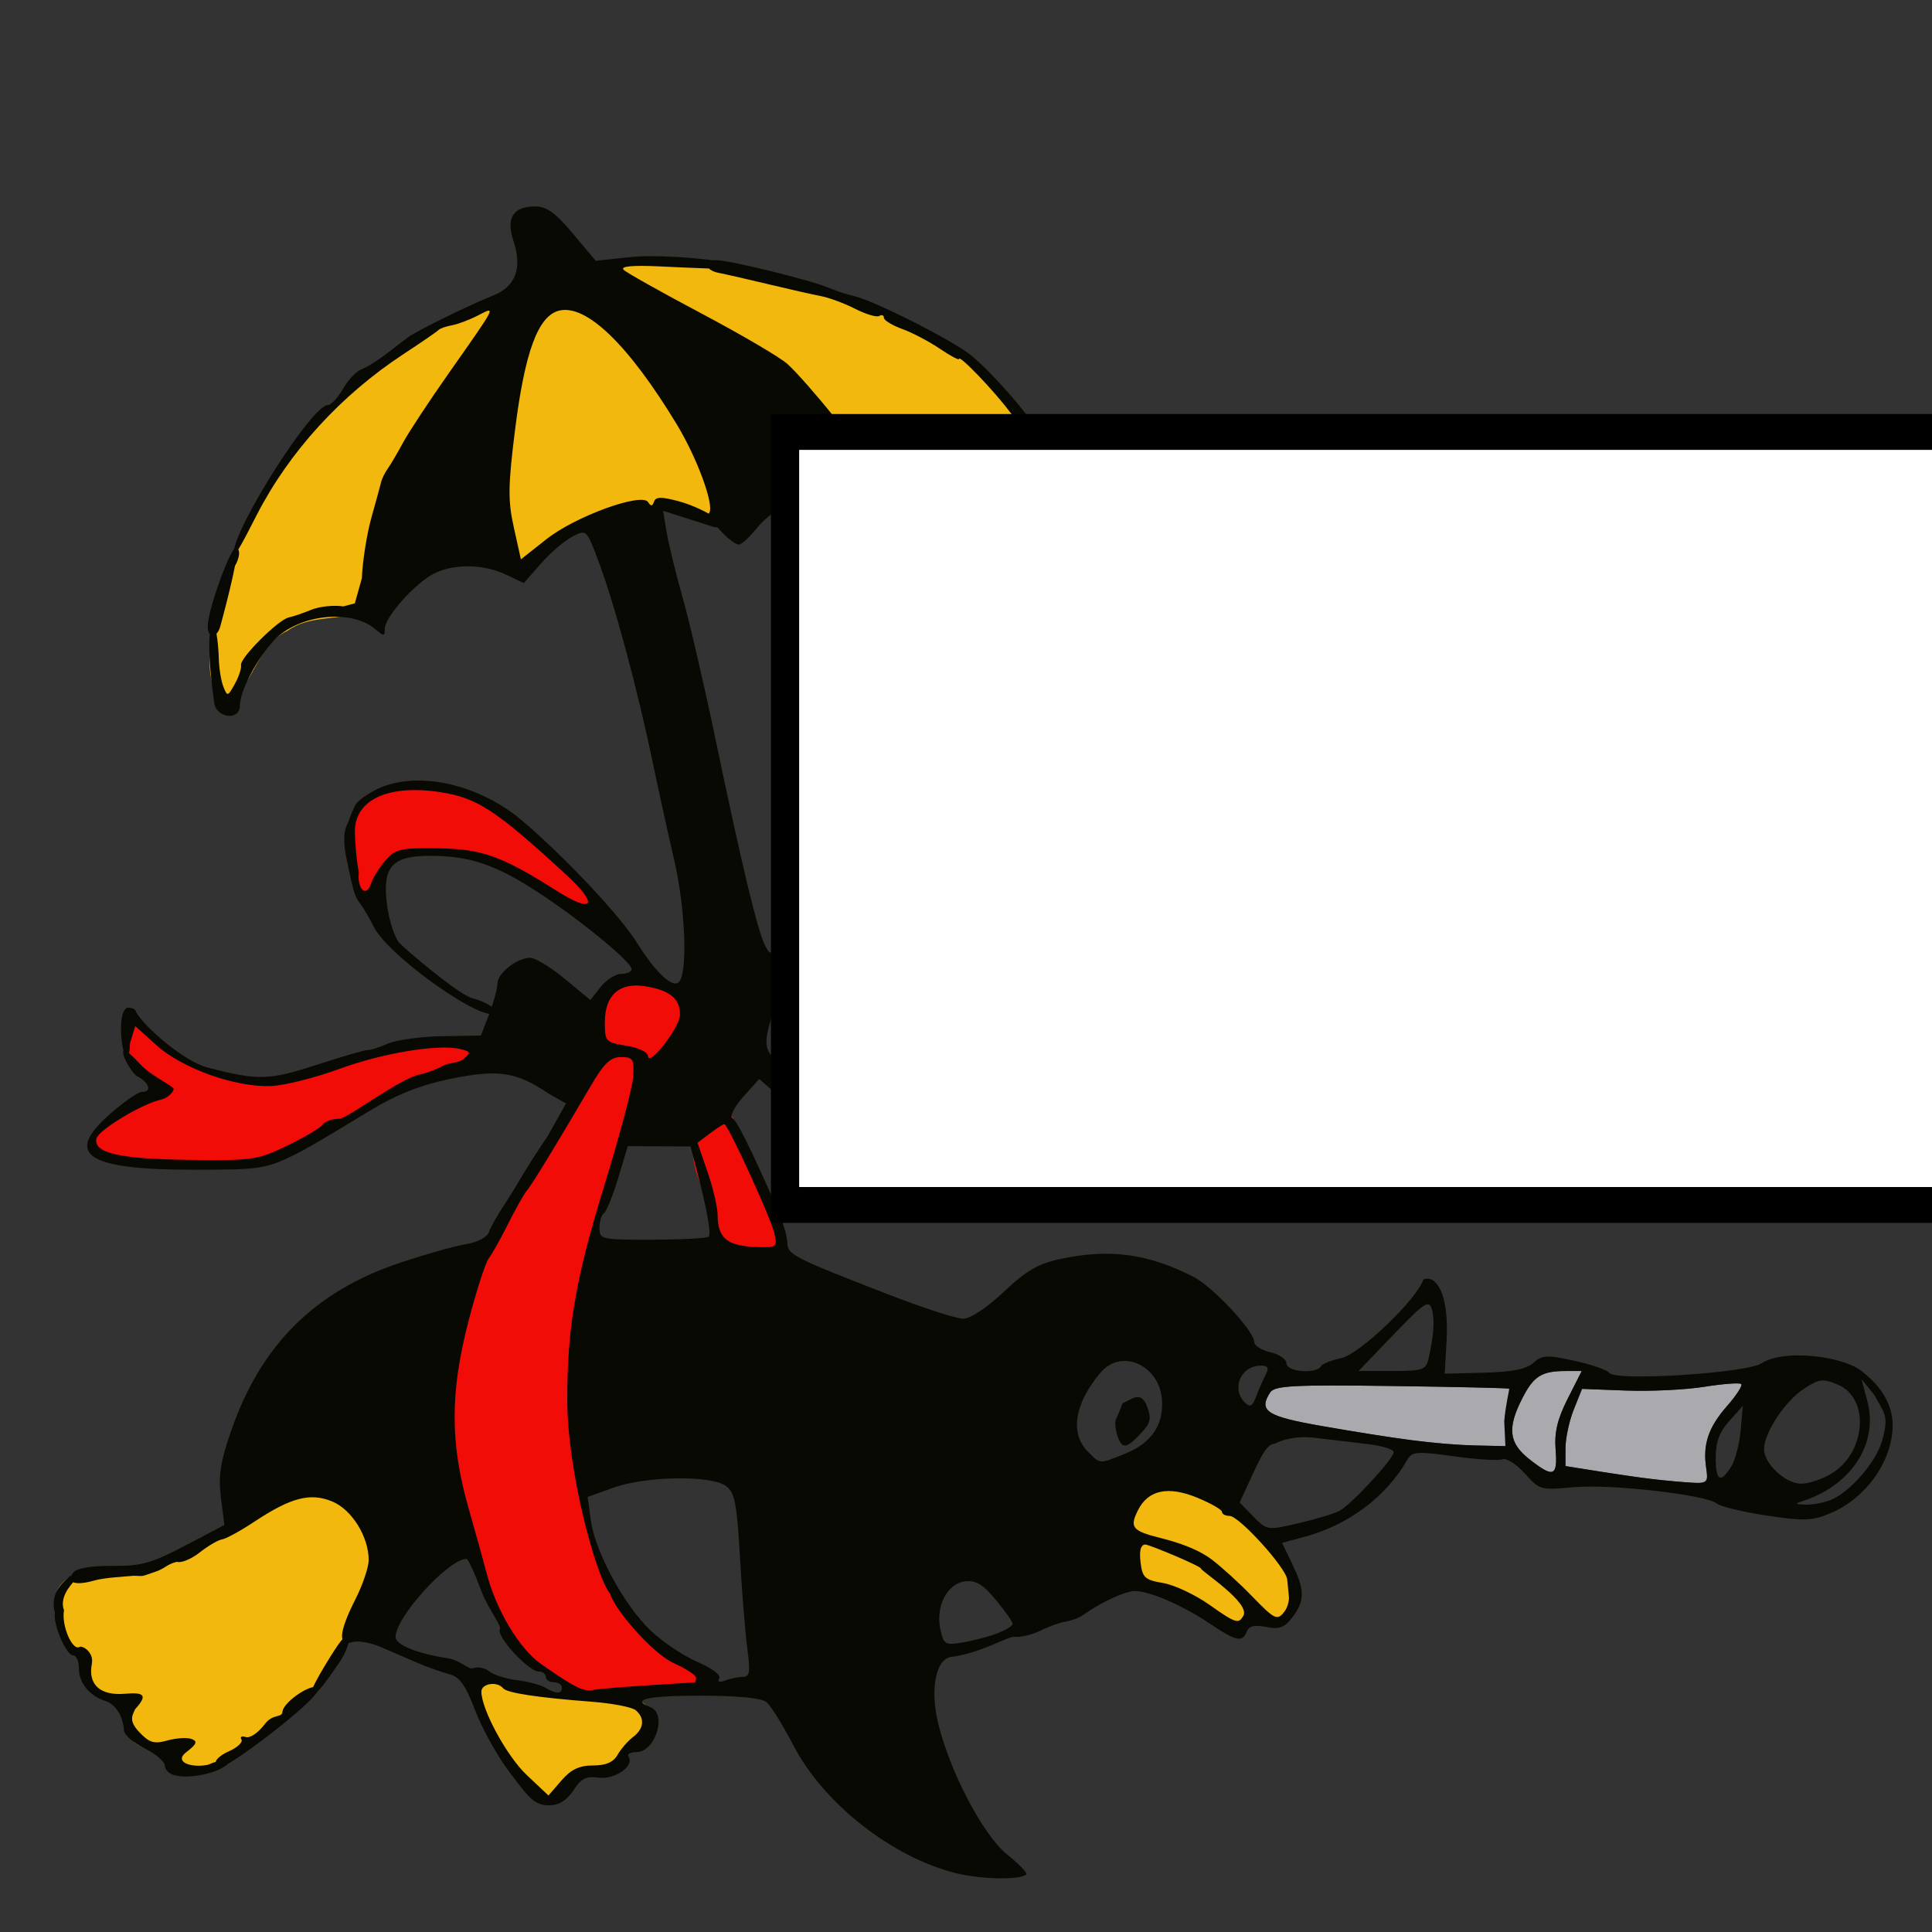 <?xml version="1.0" encoding="UTF-8" standalone="no"?>
<!-- Created with Inkscape (http://www.inkscape.org/) -->

<svg
   xmlns:dc="http://purl.org/dc/elements/1.1/"
   xmlns:cc="http://creativecommons.org/ns#"
   xmlns:rdf="http://www.w3.org/1999/02/22-rdf-syntax-ns#"
   xmlns:svg="http://www.w3.org/2000/svg"
   xmlns="http://www.w3.org/2000/svg"
   xmlns:sodipodi="http://sodipodi.sourceforge.net/DTD/sodipodi-0.dtd"
   xmlns:inkscape="http://www.inkscape.org/namespaces/inkscape"
   inkscape:export-ydpi="12"
   inkscape:export-xdpi="12"
   inkscape:export-filename="/home/gautier/dev/paparazzi/data/pictures/penguin_icon_rep.png"
   width="360"
   height="360"
   id="svg2"
   sodipodi:version="0.32"
   inkscape:version="0.48.5 r10040"
   sodipodi:docname="penguin_logo_rep.svg"
   version="1.1">
  <rect width="100%" height="100%" fill="#333333" stroke="none"/>
  <defs
     id="defs3" />
  <sodipodi:namedview
     id="base"
     pagecolor="#ffffff"
     bordercolor="#666666"
     borderopacity="1.0"
     inkscape:pageopacity="0.0"
     inkscape:pageshadow="2"
     inkscape:zoom="1.2277142"
     inkscape:cx="94.054689"
     inkscape:cy="180.73241"
     inkscape:document-units="px"
     inkscape:current-layer="layer1"
     inkscape:window-width="1293"
     inkscape:window-height="748"
     inkscape:window-x="-2"
     inkscape:window-y="-3"
     showgrid="false"
     fit-margin-top="10"
     fit-margin-left="10"
     fit-margin-right="10"
     fit-margin-bottom="10"
     inkscape:window-maximized="1" />
  <g
     inkscape:label="Layer 1"
     inkscape:groupmode="layer"
     id="layer1"
     transform="translate(6.177,33.231)">
    <path
       style="fill:#aaa9ad"
       d="m 303.524,242.584 c -1.925,-0.183 -6.763,-0.85 -10.75,-1.481 l -7.25,-1.149 0,-3.338 c 0,-1.836 0.694,-5.074 1.543,-7.195 l 1.543,-3.857 8.207,0.314 c 4.514,0.172 11.077,-0.144 14.584,-0.703 3.507,-0.559 6.605,-0.789 6.883,-0.511 0.278,0.278 -0.897,2.104 -2.613,4.058 -3.502,3.989 -4.577,7.139 -3.932,11.528 0.477,3.248 0.708,3.183 -8.215,2.334 z m -24.75,-3.931 c -3.814,-3.006 -4.13,-5.772 -1.293,-11.333 2.118,-4.152 3.61,-5.083 8.141,-5.083 l 2.935,0 -2.606,5.143 c -1.92,3.788 -2.515,6.291 -2.26,9.5 0.401,5.048 -0.397,5.336 -4.918,1.773 z m -22.25,-3.55 c -3.575,-0.485 -10.994,-1.667 -16.487,-2.629 -10.194,-1.784 -11.755,-2.804 -9.544,-6.237 0.82,-1.273 4.257,-1.456 22.708,-1.207 11.958,0.161 21.787,0.386 21.843,0.5 0.056,0.114 -0.082,2.57 -0.306,5.457 l -0.407,5.25 -5.653,-0.127 c -3.109,-0.07 -8.578,-0.523 -12.153,-1.007 z"
       id="path1468"
       sodipodi:nodetypes="cccccccccccccccccccccccccccc"
       inkscape:connector-curvature="0" />
    <path
       style="fill:#f3b80d"
       d="m 123.186,15.683 c -4.329,2.244 -11.152,-4.069 -13.432,1.054 0.508,4.248 7.788,6.025 11.17,8.725 9.569,5.69 20.08,10.288 26.477,19.849 4.999,4.185 6.829,14.623 14.603,13.832 6.352,-5.345 14.637,-4.851 22.415,-5.682 5.366,0.627 3.66,-4.873 0.552,-8.189 -11.16,-15.551 -29.835,-23.554 -47.882,-27.712 -3.972,-1.362 -6.533,2.123 -9.542,-1.373 l -2.262,0.003 -2.098,-0.507 z m -24.526,7.054 c -8.97,3.055 -9.081,14.729 -10.638,22.595 -1.021,8.759 -3.3,19.527 3.575,26.53 9.191,-6.838 20.905,-12.298 32.5,-9.031 5.681,0.138 2.89,-8.059 1.138,-11.217 -6.382,-10.741 -12.297,-23.973 -24.513,-28.971 -0.668,0.13 -1.411,-0.157 -2.063,0.094 z m -14.981,0.9 c -14.222,5.451 -28.121,18.823 -37.51,30.518 -3.986,7.65 -7.983,12.452 -11.21,23.447 -1.027,6.594 -4.274,14.331 0.326,20.166 6.169,-2.714 5.921,-10.543 12.105,-13.456 4,-2.899 9.093,-1.903 13.364,-3.419 4.195,-9.731 3.174,-22.201 9.812,-30.594 3.737,-7.559 10.311,-13.805 13.532,-21.519 1.46,-2.872 2.061,-5.762 -0.42,-5.144 z M 209.754,242.955 c -5.543,0.366 -8.798,8.067 -3.031,10.812 2.417,-0.269 -5.768,4.949 -0.75,8.594 6.06,1.033 11.188,4.691 16.281,7.594 4.284,-0.622 4.995,-4.306 9.281,-1.094 7.52,-0.416 4.4,-10.529 0.587,-13.905 -5.789,-5.816 -13.621,-12.593 -22.368,-12.001 z m -159.125,0.938 c -6.937,2.099 -13.045,6.695 -19.469,9.406 -5.111,4.573 -12.508,6.679 -18.797,5.771 -3.538,0.013 -10.059,2.644 -7.59,7.374 -0.5,4.137 1.268,6.937 4.068,9.234 -0.654,4.814 3.475,6.359 6.483,8.744 5.483,-1.02 1.882,1.072 3.398,6.908 4.492,3.353 7.2,0.181 8.781,5.531 4.808,1.924 3.179,-1.377 10.629,-3.141 5.278,-2.457 7.233,-8.539 13.278,-11.327 2.366,-3.756 4.252,-5.112 6.004,-6.948 0.664,-4.82 2.46,-7.667 5.463,-11.897 3.954,-9.056 -1.579,-20.398 -12.25,-19.656 z m 35.049,35.357 c -6.521,0.07 -3.138,6.266 -0.985,10.061 2.689,5.347 6.364,13.23 13.218,12.456 2.754,-4.002 7.401,-4.318 11.33,-5.61 1.974,-3.865 9.225,-8.702 4.202,-12.233 -10.738,-1.408 -19.433,-0.836 -27.763,-4.674 z"
       id="path1466"
       sodipodi:nodetypes="ccccccccccccccccccccccccccccccccccccccccccccccccccccc"
       inkscape:connector-curvature="0" />
    <path
       style="fill:#f10c08"
       d="m 66.156,113.491 c -9.332,0.955 -9.977,14.632 -4.435,20.125 3.686,0.161 2.47,-10.155 8.627,-7.819 7.386,-0.579 18.265,0.713 23.565,6.435 4.057,-0.029 6.579,6.546 11.341,5.066 4.275,-0.181 -4.281,-7.696 -6.149,-10.013 -7.902,-7.967 -16.324,-15.884 -28.58,-13.531 -0.723,0.059 -3.645,-0.322 -4.368,-0.264 z m 106.723,9.121 c 3.829,3.479 7.901,9.076 3,13.531 -7.597,8.272 -19.152,10.211 -28.656,15.156 -5.83,3.689 2.36,5.401 6.083,4.753 13.017,0.519 27.854,0.08 36.145,-11.334 6.444,-5.63 8.202,-16.608 1.112,-22.507 -6.738,-2.446 -7.946,-1.07 -15.031,-1.749 1.021,1.156 -3.674,0.993 -2.654,2.15 z m -63.094,26.281 c -5.658,1.182 -6.989,10.545 -2.406,13.25 -7.209,5.988 -9.829,15.661 -15.254,23.161 -3.143,3.534 -4.807,7.841 -6.933,11.995 -4.354,7.423 -5.726,16.085 -7.787,24.385 -1.858,10.728 -0.391,22.121 3.725,32.052 0.115,2.678 2.186,5.989 2.625,9.677 5.158,8.834 10.776,16.646 20.375,20.229 6.759,-0.981 13.885,-0.138 20.406,-2.312 0.101,-6.12 -8.355,-7.087 -11.094,-12.094 -5.953,-6.881 -9.676,-15.205 -10.591,-24.297 -2.429,-17.207 -3.223,-35.382 2.53,-51.93 2.385,-9.484 8.294,-18.556 8.561,-28.367 4.722,2.103 8.161,-5.35 8.562,-9.25 -0.163,-6.158 -8.034,-7.241 -12.719,-6.5 z m -92.719,8.625 c -1.887,4.623 1.288,8.085 4.5,11.562 1.88,2.711 -6.99,4.271 -8.511,7.906 -4.64,4.851 2.057,6.422 6.49,6.428 12.102,0.195 23.048,2.809 33.126,-5.44 3.828,-0.858 6.592,-2.067 10.241,-4.875 5.975,-2.971 12.46,-5.588 18.506,-7.507 5.117,-4.354 -0.524,-6.125 -5.008,-5.542 -13.967,-0.489 -27.057,10.99 -40.822,7.218 -6.323,-2.296 -13.123,-4.823 -17.083,-11.293 -2.184,-2.976 -0.653,0.519 -1.438,1.544 z m 184.094,0.375 c -12.51,5.978 -25.37,14.591 -40.438,12.906 -6.458,-0.477 -12.788,-1.676 -18.969,-3.5 -4.141,4.718 3.946,7.927 7.062,10.344 11.701,7.29 26.391,7.368 39.379,3.387 6.829,-1.975 15.198,-1.687 20.621,-6.169 1.47,-4.893 -10.578,-0.722 -7.227,-7.39 0.21,-4.842 9.352,-11.604 0.039,-9.641 l -0.25,0 -0.219,0.062 z m -73.5,16.75 c -5.5,2.109 -5.495,7.773 -3.425,12.402 2.314,4.902 0.133,14.058 7.819,13.727 3.843,1.033 10.21,0.366 7.731,-5.067 -2.954,-7.666 -6.599,-15.009 -10.219,-22.375 -0.635,0.438 -1.271,0.875 -1.906,1.312 z"
       id="path1464"
       sodipodi:nodetypes="cccccccccccccccccccccccccccccccccccccccccccccccccccccccccc"
       inkscape:connector-curvature="0" />
    <path
       inkscape:export-ydpi="72.000000"
       inkscape:export-xdpi="72.000000"
       inkscape:export-filename="/users/brisset/pprz/savannah/paparazzi3/data/pictures/penguin_logo.png"
       style="fill:#090903"
       d="m 171.914,315.797 c -12.022,-3.018 -24.685,-13.021 -30.351,-23.974 -1.904,-3.68 -4.116,-7.23 -4.918,-7.888 -0.932,-0.766 -5.353,-1.197 -12.282,-1.197 -9.995,0 -13.075,0.705 -9.34,2.138 3.149,1.208 0.929,8.362 -2.594,8.362 -1.113,0 -1.768,0.414 -1.456,0.919 1.067,1.727 -2.656,4.277 -5.61,3.844 -2.144,-0.315 -3.21,0.152 -4.362,1.91 -1.094,1.67 -2.471,3.259 -4.88,3.259 -2.873,0 -3.931,-1.688 -7.359,-6.183 -2.202,-2.888 -5.069,-8.038 -6.372,-11.445 -1.837,-4.807 -2.928,-6.336 -4.868,-6.827 -1.375,-0.348 -4.075,-1.31 -6,-2.139 -1.925,-0.828 -5.01,-2.159 -6.855,-2.957 -1.845,-0.798 -4.208,-1.18 -5.25,-0.849 -2.673,0.848 -2.463,-1.898 0.609,-7.953 1.373,-2.706 2.496,-6.013 2.496,-7.349 0,-4.35 -3.12,-9.384 -6.758,-10.904 -4.109,-1.717 -7.703,-0.783 -14.622,3.801 -2.528,1.675 -5.194,3.133 -5.923,3.24 -0.729,0.107 -2.616,1.21 -4.193,2.45 -1.577,1.241 -3.484,2.019 -4.238,1.73 -1.997,0.488 -2.073,1.22 -4.114,1.893 -2.737,0.903 -1.79,0.771 -3.934,0.711 -1.803,0.186 -5.388,0.322 -7.415,0.903 -3.603,1.033 -5.371,0.332 -3.833,-1.52 0.671,-0.809 3.377,-1.264 7.302,-1.227 5.357,0.05 7.262,-0.481 13.535,-3.777 l 7.3,-3.836 -0.64,-5.119 c -0.51,-4.082 -0.112,-6.635 1.965,-12.598 5.542,-15.917 15.579,-25.863 31.443,-31.16 4.732,-1.58 10.257,-3.137 12.278,-3.46 2.104,-0.337 3.92,-1.287 4.25,-2.224 0.316,-0.9 1.467,-2.986 2.556,-4.636 1.09,-1.65 2.624,-4.125 3.409,-5.5 0.786,-1.375 3.061,-4.925 5.057,-7.89 l 3.341,-5.966 -3.349,-1.895 c -5.868,-3.988 -9.28,-4.498 -18.087,-2.706 -5.47,1.113 -9.933,2.853 -14.81,5.775 -3.84,2.3 -11.107,6.807 -14.269,8.359 -5.413,2.657 -6.512,2.823 -18.75,2.823 -20.007,0 -24.3,-2.776 -15.856,-10.25 2.641,-2.337 5.376,-4.25 6.079,-4.25 1.954,0 1.403,-1.722 -0.839,-2.922 -1.1,-0.589 -3.356,-4.604 -2.423,-4.803 0.558,0.094 1.268,0.759 3.22,2.806 1.868,1.96 5.958,3.846 5.983,4.377 0.017,0.369 -0.9,1.658 -2.413,1.994 -3.588,0.797 -11.682,5.703 -11.99,7.268 -0.523,2.656 4.268,3.765 16.995,3.934 12.163,0.161 13.03,0.036 18.659,-2.69 3.247,-1.573 6.196,-3.333 6.554,-3.912 0.358,-0.579 1.748,-1.052 3.091,-1.052 1.419,0 11.493,-7.691 15.094,-8.29 1.016,-0.169 2.859,-0.864 4.097,-1.544 1.238,-0.68 2.985,-0.531 3.883,-1.276 1.481,-1.229 1.424,-1.404 -0.615,-1.886 -4.083,-0.964 -14.396,0.741 -22.518,3.722 -4.4,1.615 -10.065,3.042 -12.588,3.171 -6.535,0.333 -16.598,-3.22 -21.412,-7.561 l -4,-3.606 -0.977,3.218 c -0.095,4.603 -1.678,2.331 -1.678,-2.87 0,-2.75 0.749,-3.782 1.299,-3.782 0.55,0 1.478,0.224 1.478,0.752 1.399,2.678 8.903,9.26 13.378,10.414 9.563,2.465 11.371,2.406 20.844,-0.68 4.589,-1.495 8.639,-2.66 9,-2.589 0.361,0.071 2.006,-0.454 3.656,-1.168 1.65,-0.714 6.243,-1.349 10.207,-1.411 l 7.207,-0.114 1.543,-4.033 c 0.849,-2.218 1.543,-4.78 1.543,-5.693 0,-1.914 3.662,-4.773 6.114,-4.773 0.918,0 3.813,1.772 6.433,3.937 l 4.764,3.937 1.917,-2.437 c 1.054,-1.34 2.784,-2.437 3.844,-2.437 1.06,0 1.927,-0.395 1.927,-0.879 0,-1.328 -9.613,-9.216 -17.5,-14.36 -7.874,-5.135 -12.671,-6.748 -20.095,-6.756 -7.114,-0.008 -8.917,2.077 -7.97,9.214 0.385,2.899 1.414,6.06 2.287,7.025 0.873,0.965 11.02,9.652 13.619,10.304 2.978,0.747 6.099,2.919 3.397,2.913 -3.732,-0.009 -19.207,-11.08 -21.781,-16.221 -0.755,-1.508 -1.822,-3.349 -2.371,-4.092 -1.089,-1.475 -1.223,-1.409 -2.687,-8.435 -0.74,-3.55 -0.551,-5.471 0.33,-7.055 0.441,-1.408 0.942,-2.391 1.237,-3.041 0.294,-0.595 1.603,-1.722 3.52,-2.75 7.415,-3.977 19.384,-1.494 27.841,5.774 8.167,7.019 18.048,17.564 21.219,22.645 3.414,5.472 6.577,8.425 7.759,7.243 1.661,-1.661 1.217,-13.64 -0.835,-22.531 -1.206,-5.225 -2.987,-13.325 -3.959,-18 -2.962,-14.246 -7.207,-29.986 -10.295,-38.166 -2.127,-5.636 -2.152,-5.659 -4.778,-4.301 -1.452,0.751 -4.078,3.004 -5.837,5.007 l -3.197,3.642 -3.352,-1.591 c -4.177,-1.982 -9.778,-2.041 -13.451,-0.142 -3.526,1.823 -9.099,8.096 -9.099,10.241 0,1.455 -0.179,1.465 -1.75,0.102 -4.421,-3.834 -14.273,-2.789 -18.811,1.995 -3.248,3.424 -6.439,9.49 -6.439,12.243 0,2.844 -4.372,2.36 -4.787,-0.53 -1.24,-8.648 -1.163,-14.376 -0.158,-14.376 0.605,0 0.977,4.338 1.016,6.126 0.039,1.788 0.418,4.14 0.843,5.228 0.736,1.883 0.838,1.859 2.14,-0.5 0.752,-1.363 1.273,-2.95 1.159,-3.527 -0.254,-1.282 6.971,-8.479 8.9,-8.865 0.763,-0.153 2.642,-0.792 4.174,-1.421 1.532,-0.628 4.232,-0.914 6,-0.634 l 2.132,-0.574 1.309,-4.687 c 0.125,-3.173 0.923,-8.245 1.774,-11.27 0.851,-3.025 1.669,-6.017 1.817,-6.649 0.148,-0.632 0.705,-1.757 1.236,-2.5 0.532,-0.743 1.816,-2.926 2.854,-4.851 1.038,-1.925 4.892,-7.775 8.565,-13 8.987,-12.786 8.825,-12.464 5.379,-10.682 -1.578,0.816 -3.765,1.64 -4.86,1.833 -1.095,0.192 -2.217,0.59 -2.492,0.884 -0.275,0.294 -3.181,2.293 -6.459,4.442 -11.733,7.694 -21.32,18.195 -27.41,30.023 -2.023,3.929 -4.262,8.439 -4.276,7.019 -0.043,-4.426 14.52,-27.508 17.555,-27.526 0.599,-0.004 1.86,-1.361 2.803,-3.017 0.942,-1.656 2.517,-3.305 3.5,-3.664 0.983,-0.359 3.137,-1.708 4.787,-2.998 1.65,-1.29 3.471,-2.676 4.048,-3.08 1.746,-1.225 11.717,-6.095 15.567,-7.603 4.273,-1.674 5.55,-5.089 3.839,-10.271 -1.394,-4.225 -0.026,-6.361 4.075,-6.361 2.121,0 3.794,1.206 7.024,5.064 l 4.24,5.064 6.336,-0.678 c 6.39,-0.684 20.713,0.728 20.713,2.064 0,0.398 -10.83,-0.139 -15.092,-0.337 -5.11,-0.238 -7.409,-0.024 -6.75,0.627 0.55,0.543 7.075,4.207 14.5,8.14 7.425,3.934 14.625,8.16 16,9.392 3.547,3.179 14.848,17.116 15.203,18.75 0.163,0.751 1.281,2.175 2.484,3.164 2.132,1.752 2.296,1.722 6.5,-1.219 4.023,-2.814 4.965,-3.027 14.019,-3.17 8.988,-0.143 9.636,-0.286 8.75,-1.941 -1.224,-2.287 -1.218,-3.198 0.017,-2.435 0.535,0.331 1.712,2.157 2.614,4.059 0.902,1.902 2.039,3.458 2.527,3.458 1.451,0 1.005,3.017 -0.533,3.607 -0.781,0.3 -2.673,-0.277 -4.206,-1.281 -4.372,-2.865 -15.573,-2.292 -21.661,1.107 l -4.699,2.623 -4.267,-1.944 c -3.482,-1.586 -5.137,-1.781 -8.993,-1.061 -6.198,1.158 -10.713,3.507 -13.576,7.064 -1.277,1.587 -2.719,2.885 -3.205,2.885 -1.399,0 -6.065,-5.042 -5.505,-5.948 0.923,-1.493 -2.302,-10.241 -6.061,-16.442 -9.016,-14.872 -16.879,-22.461 -21.951,-21.188 -3.885,0.975 -6.358,7.661 -8.173,22.104 -1.32,10.5 -1.356,13.27 -0.239,18.304 l 1.316,5.932 4.774,-3.773 c 5.374,-4.248 17.775,-8.755 18.933,-6.882 0.498,0.805 0.805,0.78 1.095,-0.091 0.311,-0.933 1.371,-0.95 4.621,-0.075 5.129,1.381 11.523,5.604 6.551,4.797 l -9.477,-3.023 0.64,3.893 c 0.352,2.141 1.716,7.718 3.03,12.393 1.314,4.675 4.032,16.375 6.039,26 5.022,24.08 7.947,36.22 9.364,38.869 1.167,2.18 1.419,2.024 9.012,-5.563 6.245,-6.241 9.791,-8.807 17.685,-12.799 8.521,-4.309 10.834,-5.042 16.885,-5.347 6.277,-0.317 7.449,-0.068 11.185,2.378 3.341,2.188 4.303,3.498 4.823,6.576 0.357,2.114 0.337,5.316 -0.044,7.115 -0.795,3.752 -5.406,10.767 -9.588,13.202 -1.71,2.549 -5.863,4.903 -7.606,4.903 -3.555,2.444 -15.866,3.857 -28.329,3.164 l -12.859,-0.715 -0.654,2.607 c -1.01,4.024 0.082,5.502 6.096,8.255 4.989,2.284 6.922,2.561 18.853,2.7 9.315,0.109 13.744,-0.216 14.796,-1.086 0.826,-0.683 20.72,-10.333 23.789,-10.554 1.559,-0.112 3.676,-1.317 5.565,-1.277 4.767,0.101 5.156,2.232 0.869,4.762 -4.059,2.395 -6.362,6.817 -4.227,8.115 0.727,0.442 3.684,2.139 6.572,3.77 7.59,4.289 6.93,5.454 -3,5.291 -4.538,-0.074 -8.599,0.399 -9.149,0.804 -0.55,0.405 -4.027,1.08 -7.602,1.75 -3.575,0.67 -8.387,1.637 -10.693,2.15 -12.833,2.852 -28.009,-1.88 -40.167,-12.526 l -3.378,-2.958 -2.982,3.337 c -1.64,1.835 -2.549,3.617 -2.019,3.958 0.905,0.584 3.276,5.347 8.144,16.36 1.152,2.607 2.095,5.651 2.095,6.766 0,2.299 0.917,2.775 18.478,9.594 6.588,2.558 13.01,4.651 14.271,4.651 1.38,0 4.398,-1.991 7.581,-5.001 4.154,-3.928 6.412,-5.242 10.528,-6.125 9.186,-1.97 16.348,-1.007 24.855,3.343 3.568,1.824 11.287,10.095 11.287,12.094 0,0.704 1.35,1.576 3,1.939 1.65,0.362 3,1.298 3,2.079 0,1.568 5.5,2.039 6.42,0.55 0.296,-0.479 1.982,-1.16 3.747,-1.512 3.399,-0.68 14.179,-10.979 15.348,-14.664 2.25,-0.958 4.835,2.376 4.332,11.355 l -0.347,6.192 7.352,-0.188 c 5.225,-0.133 7.88,-0.665 9.176,-1.838 1.615,-1.462 2.491,-1.504 7.648,-0.374 3.203,0.702 6.119,1.712 6.479,2.245 1.086,1.603 25.575,0.062 28.397,-1.787 4.139,-2.712 15.025,-1.314 18.519,1.371 0.479,0.467 5.944,4.07 5.893,10.256 -0.054,6.618 -4.959,13.522 -11.598,16.323 -3.365,1.42 -4.905,1.476 -11.867,0.43 -4.4,-0.661 -8.598,-1.677 -9.329,-2.258 -2.082,-1.654 -20.01,-3.673 -26.801,-3.018 -5.936,0.572 -6.219,0.491 -8.944,-2.568 -1.548,-1.737 -3.42,-2.926 -4.161,-2.642 -0.741,0.284 -4.813,0.035 -9.05,-0.555 -6.97,-0.969 -7.799,-0.904 -8.709,0.687 -3.935,6.874 -10.939,12.109 -19.165,14.324 l -4.148,1.117 1.903,3.939 c 2.362,4.889 2.365,6.878 0.013,9.937 -1.486,1.932 -2.44,2.283 -4.887,1.793 -2.164,-0.433 -3.202,-0.188 -3.6,0.849 -0.798,2.079 -1.96,1.835 -6.822,-1.434 -5.084,-3.418 -11.259,-6.109 -14.018,-6.109 -1.812,0 -6.334,2.086 -9.63,4.443 -0.741,0.53 -2.228,1.098 -3.303,1.262 -1.076,0.164 -3.169,0.91 -4.652,1.658 -1.483,0.748 -3.684,1.274 -4.89,1.169 -1.206,-0.104 -6.373,3.09 -11.744,3.735 -2.838,0.341 -3.972,5.818 -2.51,12.125 2.08,8.971 8.404,21.077 12.895,24.686 2.228,1.79 3.844,3.462 3.591,3.715 -1.081,1.081 -8.432,0.951 -13.15,-0.234 z m -67.593,-20.06 c 2.408,0 3.802,-0.603 4.582,-1.985 0.617,-1.092 1.909,-2.58 2.871,-3.307 2.059,-1.556 2.253,-3.546 0.488,-5.011 -0.694,-0.576 -4.406,-1.286 -8.25,-1.578 -10.147,-0.771 -15.888,-1.656 -16.474,-2.541 -1.168,-1.329 -4.014,-0.82 -4.014,0.652 0,3.332 4.753,12.074 8.464,15.568 l 4.036,3.8 2.418,-2.8 c 1.78,-2.061 3.331,-2.8 5.879,-2.8 z m -5.797,-14.5 c 0,-0.55 -0.675,-1 -1.5,-1 -0.825,0 -1.5,-0.45 -1.5,-1 0,-0.55 -0.587,-1 -1.304,-1 -1.934,0 -8.029,-6.653 -7.25,-7.914 0.369,-0.598 -2.212,-3.786 -3.447,-7.086 -1.234,-3.3 -2.473,-6 -2.754,-6 -3.353,0 -13.246,10.885 -13.246,14.574 0,1.442 4.044,3.081 9.754,3.953 2.34,0.357 3.846,2.179 4.707,1.849 0.861,-0.33 2.204,-0.07 2.985,0.579 0.781,0.648 3.087,1.386 5.123,1.638 2.036,0.253 4.429,0.884 5.317,1.402 2.114,1.235 3.114,1.237 3.114,0.004 z m 16,-0.428 c 4.675,-0.289 8.613,-0.536 8.75,-0.548 0.138,-0.013 0.25,-0.405 0.25,-0.871 0,-0.466 -1.868,-1.69 -4.15,-2.72 -4.115,-1.856 -11.228,-10.301 -11.85,-12.939 -2.487,-2.751 -7.997,-22.508 -7.999,-36.171 -0.002,-13.651 1.571,-22.626 7.115,-40.6 2.75,-8.916 5.087,-17.789 5.192,-19.717 0.171,-3.12 -0.082,-3.505 -2.298,-3.505 -1.961,0 -3.172,1.167 -5.706,5.5 -6.249,10.685 -10.816,18.171 -11.804,19.346 -0.55,0.654 -2.122,3.431 -3.493,6.172 -1.371,2.74 -3.002,5.657 -3.623,6.482 -0.622,0.825 -2.312,6.037 -3.757,11.581 -3.476,13.341 -3.484,22.828 -0.031,34.919 1.414,4.95 2.913,10.35 3.332,12 1.769,6.963 6.137,14.278 10.227,17.127 6.311,4.395 7.873,5.171 9.68,4.806 0.916,-0.185 5.491,-0.572 10.166,-0.861 z m 17.709,-1.572 c 1.287,0 1.428,-0.879 0.845,-5.25 -0.385,-2.888 -1.005,-10.575 -1.377,-17.083 -0.577,-10.091 -0.962,-12.042 -2.617,-13.25 -2.777,-2.027 -14.89,-1.846 -20.913,0.313 l -4.854,1.74 0.598,4.365 c 0.801,5.842 6.185,15.78 11.103,20.492 2.197,2.105 6.128,4.745 8.736,5.867 2.729,1.174 4.466,2.487 4.092,3.093 -0.41,0.664 -0.005,0.805 1.095,0.383 0.96,-0.368 2.441,-0.67 3.291,-0.67 z m 47.541,-8.162 c 1.512,-0.594 2.75,-1.374 2.75,-1.732 0,-0.358 -1.403,-2.353 -3.118,-4.434 -2.396,-2.906 -3.726,-3.712 -5.743,-3.478 -3.336,0.388 -5.547,4.672 -4.611,8.933 0.635,2.889 0.872,3.022 4.322,2.424 2.008,-0.348 4.888,-1.12 6.4,-1.714 z m 45.711,-3.187 c 1.477,-2.389 -7.867,-8.373 -7.867,-8.831 0,-0.458 -9.67,-4.487 -10.374,-4.487 -0.856,0 -1.154,1.08 -0.899,3.263 0.34,2.908 0.797,3.333 4.211,3.91 2.107,0.356 5.997,2.188 8.646,4.071 5.127,3.645 5.423,3.466 6.283,2.075 z m 7.729,-0.901 c 0.514,-0.688 0.863,-1.925 0.775,-2.75 -0.088,-0.825 -0.228,-2.239 -0.312,-3.142 -0.203,-2.193 -8.962,-11.858 -10.745,-11.858 -0.774,0 -1.409,-0.338 -1.411,-0.75 -0.002,-0.412 -2.082,-1.605 -4.623,-2.65 -5.43,-2.233 -9.147,-1.438 -11.041,2.361 -1.589,3.187 -1.066,3.826 4.227,5.158 2.969,0.748 6.852,1.959 9.611,4.068 1.831,1.401 5.13,4.406 7.33,6.679 4.379,4.524 4.813,4.726 6.19,2.884 z m 10.201,-18.692 c 2.228,-1.193 10.109,-9.723 10.109,-10.942 0,-0.511 -2.138,-1.18 -4.75,-1.488 -2.612,-0.308 -7.112,-0.842 -10,-1.188 -3.516,-0.421 -6.34,0.46 -7.404,1.12 -1.359,0 -2.433,2.001 -4.134,5.69 l -2.42,5.25 2.552,2.615 c 2.531,2.593 2.602,2.604 8.432,1.243 3.234,-0.754 6.66,-1.789 7.614,-2.3 z m 91.43,-1.99 c 3.581,-1.361 8.549,-7.04 9.683,-11.068 1.355,-4.814 0.374,-5.102 -1.427,-8.5 l -2.414,-3 1.096,4.141 c 2.057,7.769 -2.87,15.516 -11.759,18.49 -1.901,0.636 -1.892,0.674 0.185,0.769 1.202,0.055 3.288,-0.32 4.636,-0.832 z m -23.105,-6.055 c -0.644,-4.389 0.43,-7.539 3.932,-11.528 1.715,-1.954 2.891,-3.78 2.613,-4.058 -0.278,-0.278 -3.376,-0.048 -6.883,0.511 -3.507,0.559 -10.07,0.876 -14.584,0.703 l -8.207,-0.314 -1.543,3.857 c -0.849,2.121 -1.543,5.359 -1.543,7.195 l 0,3.338 7.25,1.149 c 7.061,1.119 11.567,1.647 16.827,1.974 2.317,0.144 2.533,-0.141 2.138,-2.827 z m 23.364,1.102 c 6.453,-3.935 7.171,-14.055 1.176,-16.575 -2.798,-1.177 -3.469,-1.09 -6.395,0.823 -3.462,2.264 -7.361,8.202 -7.361,11.209 0,2.709 4.009,6.429 6.924,6.425 1.417,-0.002 3.962,-0.849 5.655,-1.882 z m -18.703,-1.289 c 0.747,-1.196 1.543,-4.233 1.768,-6.75 l 0.41,-4.575 -2.528,2.806 c -1.802,2 -2.528,3.938 -2.528,6.75 0,4.435 0.876,4.974 2.877,1.77 z m -32.709,-3.182 c -0.255,-3.209 0.34,-5.712 2.26,-9.5 l 2.606,-5.143 -2.935,0 c -4.531,0 -6.023,0.931 -8.141,5.083 -2.837,5.561 -2.522,8.327 1.293,11.333 4.521,3.563 5.319,3.275 4.918,-1.773 z m -80.248,0.772 c 4.895,-1.959 7.216,-5.329 6.9,-10.02 -0.436,-6.478 -7.52,-9.676 -11.396,-5.145 -4.895,5.724 -5.821,11.354 -2.424,14.75 2.399,2.399 2.018,2.377 6.92,0.415 z m -1.417,-3.406 c -0.348,-1.095 -0.588,-2.558 -0.155,-3.25 0.744,-1.625 0.8,-2.004 1.125,-2.743 1.915,-0.89 3.454,-2.336 4.556,0.562 0.87,2.289 0.683,3.099 -1.171,5.073 -2.695,2.868 -3.537,2.937 -4.355,0.358 z m 72.09,-2.637 c 0.224,-2.888 0.983,-5.965 0.928,-6.079 -0.056,-0.114 -9.885,-0.339 -21.843,-0.5 -18.451,-0.248 -21.888,-0.066 -22.708,1.207 -2.211,3.433 -0.65,4.454 9.544,6.237 14.161,2.478 22.136,3.491 28.641,3.636 l 5.653,0.127 -0.215,-4.628 z m -44.481,-8.622 c 0.701,-1.355 0.498,-1.75 -0.903,-1.75 -3.679,0 -5.533,4.276 -2.967,6.842 0.989,0.989 1.417,0.775 2.103,-1.05 0.474,-1.26 1.269,-3.079 1.767,-4.042 z m 30.359,-3 c 1.015,-4.489 1.202,-7.291 0.622,-9.295 -0.52,-1.795 -1.39,-1.214 -7.117,4.75 l -6.524,6.795 6.255,0 c 5.669,0 6.303,-0.211 6.764,-2.25 z m -121.909,-23.5 c -0.707,-2.967 -8.635,-20.25 -9.289,-20.25 -0.218,0 -1.432,0.782 -2.699,1.737 l -2.303,1.737 1.865,5.42 c 1.026,2.981 1.872,6.587 1.88,8.013 0.026,4.482 1.841,5.873 7.843,6.014 3.168,0.074 3.321,-0.077 2.703,-2.671 z m -12.201,0.723 c 0.512,-0.511 -0.429,-5.617 -2.422,-13.142 l -0.972,-3.669 -5.841,-0.028 -5.841,-0.028 -1.815,5.995 c -0.998,3.297 -2.187,6.225 -2.642,6.506 -0.455,0.281 -0.827,1.51 -0.827,2.73 0,2.145 0.332,2.218 9.916,2.191 5.454,-0.015 10.154,-0.265 10.444,-0.555 z m 68.872,-19.082 c 1.503,-0.615 4.729,-1.315 6.564,-1.654 1.16,0.303 3.924,-0.483 5.13,-0.574 1.916,-0.144 2.361,-1.149 0.445,-1.812 -0.367,-0.031 -2.333,-0.812 -4.12,-1.237 -3.906,-0.929 -4.231,-3.267 -1.265,-9.084 1.092,-2.141 2.829,-4.169 2.616,-4.383 -0.72,-0.72 -10.081,2.202 -12.85,4.102 -1.512,1.038 -4.024,1.522 -5.582,2.631 -6.019,4.286 -12.768,6.121 -22.455,6.104 -5.067,-0.009 -11.8,-0.625 -14.963,-1.369 -3.163,-0.744 -5.75,-0.984 -5.75,-0.532 0,1.177 8.288,6.714 13.499,9.019 7.278,3.219 14.711,3.702 26.001,1.689 5.5,-0.981 11.229,-2.286 12.732,-2.901 z m -74.232,-22.284 c 0,-3.006 -1.879,-4.55 -6.433,-5.29 -4.841,-0.786 -7.567,1.631 -7.567,6.71 0,3.563 0.165,3.744 4,4.357 2.2,0.352 4.013,1.197 4.029,1.878 0.055,2.308 5.971,-5.277 5.971,-7.655 z m 53.307,-2.691 c 13.726,-4.506 23.582,-18.429 19.134,-27.029 -1.914,-3.702 -4.932,-4.886 -12.447,-4.886 -5.806,0 -8.743,1.309 -5.085,2.266 2.934,0.767 5.366,5.201 4.648,8.473 -1.021,4.647 -9.476,12.148 -16.057,14.247 -2.2,0.701 -4.45,1.6 -5,1.997 -0.55,0.397 -3.362,1.552 -6.25,2.567 -8.461,2.974 -6.892,4.451 4.729,4.451 7.416,0 11.61,-0.535 16.328,-2.084 z m -21.232,-5.298 c 13.628,-4.891 15.342,-5.757 20.097,-10.152 2.359,-2.181 3.637,-2.047 4.877,-3.776 0.819,-2.35 -0.185,-6.045 -1.297,-7.439 -1.413,-1.772 -6.782,-1.447 -8.636,-0.817 -1.014,0.51 -8.854,3.129 -13.541,6.751 -2.241,1.733 -6.49,6.003 -9.442,9.489 -4.46,5.268 -5.157,6.592 -4.128,7.833 1.618,1.95 1.182,2.018 12.069,-1.889 z M 99.377,129.816 c -13.092,-12.062 -16.568,-14.35 -23.441,-15.428 -9.431,-1.479 -15.988,1.194 -15.988,7.342 0,1.603 0.321,5.718 0.737,7.532 -0.341,3.254 1.42,4.87 2.296,2.107 0.331,-1.043 1.526,-2.962 2.656,-4.265 1.846,-2.128 2.834,-2.358 9.72,-2.266 8.279,0.111 11.891,1.398 22.166,7.9 6.9,4.366 7.956,2.7 1.853,-2.923 z m -73.103,167.731 c -0.962,-0.252 -1.75,-1.062 -1.75,-1.802 0,-0.739 -1.688,-2.169 -3.75,-3.177 -2.062,-1.008 -3.793,-2.507 -3.847,-3.332 -0.175,-2.722 -1.56,-4.915 -3.49,-5.527 -2.932,-0.931 -4.914,-3.368 -4.914,-6.044 0,-1.336 -0.472,-2.429 -1.048,-2.429 -1.318,0 -3.827,-5.827 -3.413,-7.93 -1.229,-4.439 2.675,-6.416 2.717,-6.829 0.042,-0.412 0.464,0.649 0.938,0.649 0.474,0 -3.091,2.712 -1.962,5.681 -0.535,2.801 1.55,7.682 2.92,6.835 0.467,-0.289 2.683,0.946 2.262,3.149 -0.747,3.904 1.561,5.982 6.199,5.583 3.743,-0.322 4.163,0.347 1.833,2.922 -0.329,0.944 -1.35,1.935 0.75,4.169 1.927,2.049 2.797,2.314 5.305,1.615 1.65,-0.459 3.672,-0.584 4.493,-0.278 1.178,0.439 0.966,0.962 -1,2.473 -2.313,1.777 0.796,2.945 3.934,2.359 0.495,-0.092 1.717,-0.886 2.582,-0.554 1.368,0.525 1.491,0.285 0.211,1.095 -1.534,0.97 -6.009,2.145 -8.97,1.371 z m 7.803,-2.224 c -0.311,-0.503 0.755,-1.498 2.369,-2.212 1.613,-0.714 2.678,-1.711 2.366,-2.216 -0.312,-0.505 0.058,-0.706 0.822,-0.448 0.764,0.258 2.356,-0.834 3.537,-2.426 1.452,-1.957 3.215,-1.128 3.273,-2.233 0.108,-2.073 6.607,-6.135 6.607,-4.131 0,1.836 -16.802,14.8 -19.011,14.8 -0.395,0 0.346,-0.631 0.036,-1.134 z m 17.886,-13.544 c 0,-0.917 4.439,-8.146 5.457,-9.32 2.247,-2.59 1.695,1.159 -0.475,4.257 -1.843,2.631 -4.982,7.396 -4.982,5.063 z M 32.529,83.487 c 0.01,-3.109 4.235,-14.691 5.263,-14.691 0.916,0 -1.625,9.956 -2.923,14.691 -0.623,2.269 -2.347,2.269 -2.34,0 z m 3.476,-10.845 c 0.028,-1.369 1.555,-4.168 2.143,-3.581 0.788,0.788 -0.623,4.175 -1.732,4.175 -0.491,0 -0.42,-0.182 -0.411,-0.595 z M 181.953,43.477 c -2.95,-3.95 -9.429,-10.697 -9.429,-9.819 0,0.285 -1.618,-0.58 -3.595,-1.921 -1.977,-1.342 -5.127,-2.993 -7,-3.671 -1.873,-0.677 -3.405,-1.618 -3.405,-2.09 0,-0.472 -0.383,-0.621 -0.852,-0.332 -0.469,0.29 -2.487,-0.307 -4.484,-1.325 -1.998,-1.018 -4.877,-2.087 -6.398,-2.375 -1.521,-0.288 -5.916,-1.281 -9.766,-2.207 -3.85,-0.926 -8.012,-1.877 -9.25,-2.112 -2.647,-0.503 -3.043,-2.393 -0.5,-2.383 2.46,0.01 17.143,3.6 20.75,5.073 1.65,0.674 3.766,1.376 4.703,1.559 3.536,0.693 18.447,8.198 22.006,11.077 4.745,3.838 14.049,14.885 12.908,15.59 -0.48,0.297 -4.151,-3.009 -5.687,-5.066 z"
       id="path1462"
       sodipodi:nodetypes="ccccccccccccccccccccccccccccccccccccccccccccccccsccccccccccccccccccccccccccccccccccccccccccccccccccccccccccccccccccccccccccccccccccccccccccccccccccccccccccccccccccccccccccccccccccccccccccccccccccccccccccccccccccccccccccccccccccccccccccccccccccccccccccccccccccccccccccccccccccccccccccccccccccccccccccccccccccccccccccccccccccccccccccccccccccccccccccccccccccccccccccccccccccccccccccccccccccccccccccccccccccccccccccccccccccccccccccccccccccccccccccccccccccccccccccccccccccccccccccccccccccccccccccccccccccccccccccccccccccccccccccccccccccccccccccc"
       inkscape:connector-curvature="0" />
    <flowRoot
       xml:space="preserve"
       id="flowRoot2986"
       style="font-size:40px;font-style:normal;font-weight:bold;line-height:125%;letter-spacing:0px;word-spacing:0px;fill:#ffffff;fill-opacity:1;stroke:#000000;stroke-width:2.189;stroke-miterlimit:4;stroke-opacity:1;stroke-dasharray:none;font-family:Sans;-inkscape-font-specification:Sans Bold"
       transform="matrix(2.405,0,0,3.051,-384.888,-2.807)"><flowRegion
         id="flowRegion2988"><rect
           id="rect2990"
           width="95.424"
           height="47.21"
           x="218.292"
           y="16.409"
           style="font-weight:bold;fill:#ffffff;fill-opacity:1;stroke:#000000;stroke-width:2.189;stroke-miterlimit:4;stroke-opacity:1;stroke-dasharray:none;-inkscape-font-specification:Sans Bold" /></flowRegion><flowPara
         id="flowPara2992">REP</flowPara></flowRoot>  </g>
</svg>
